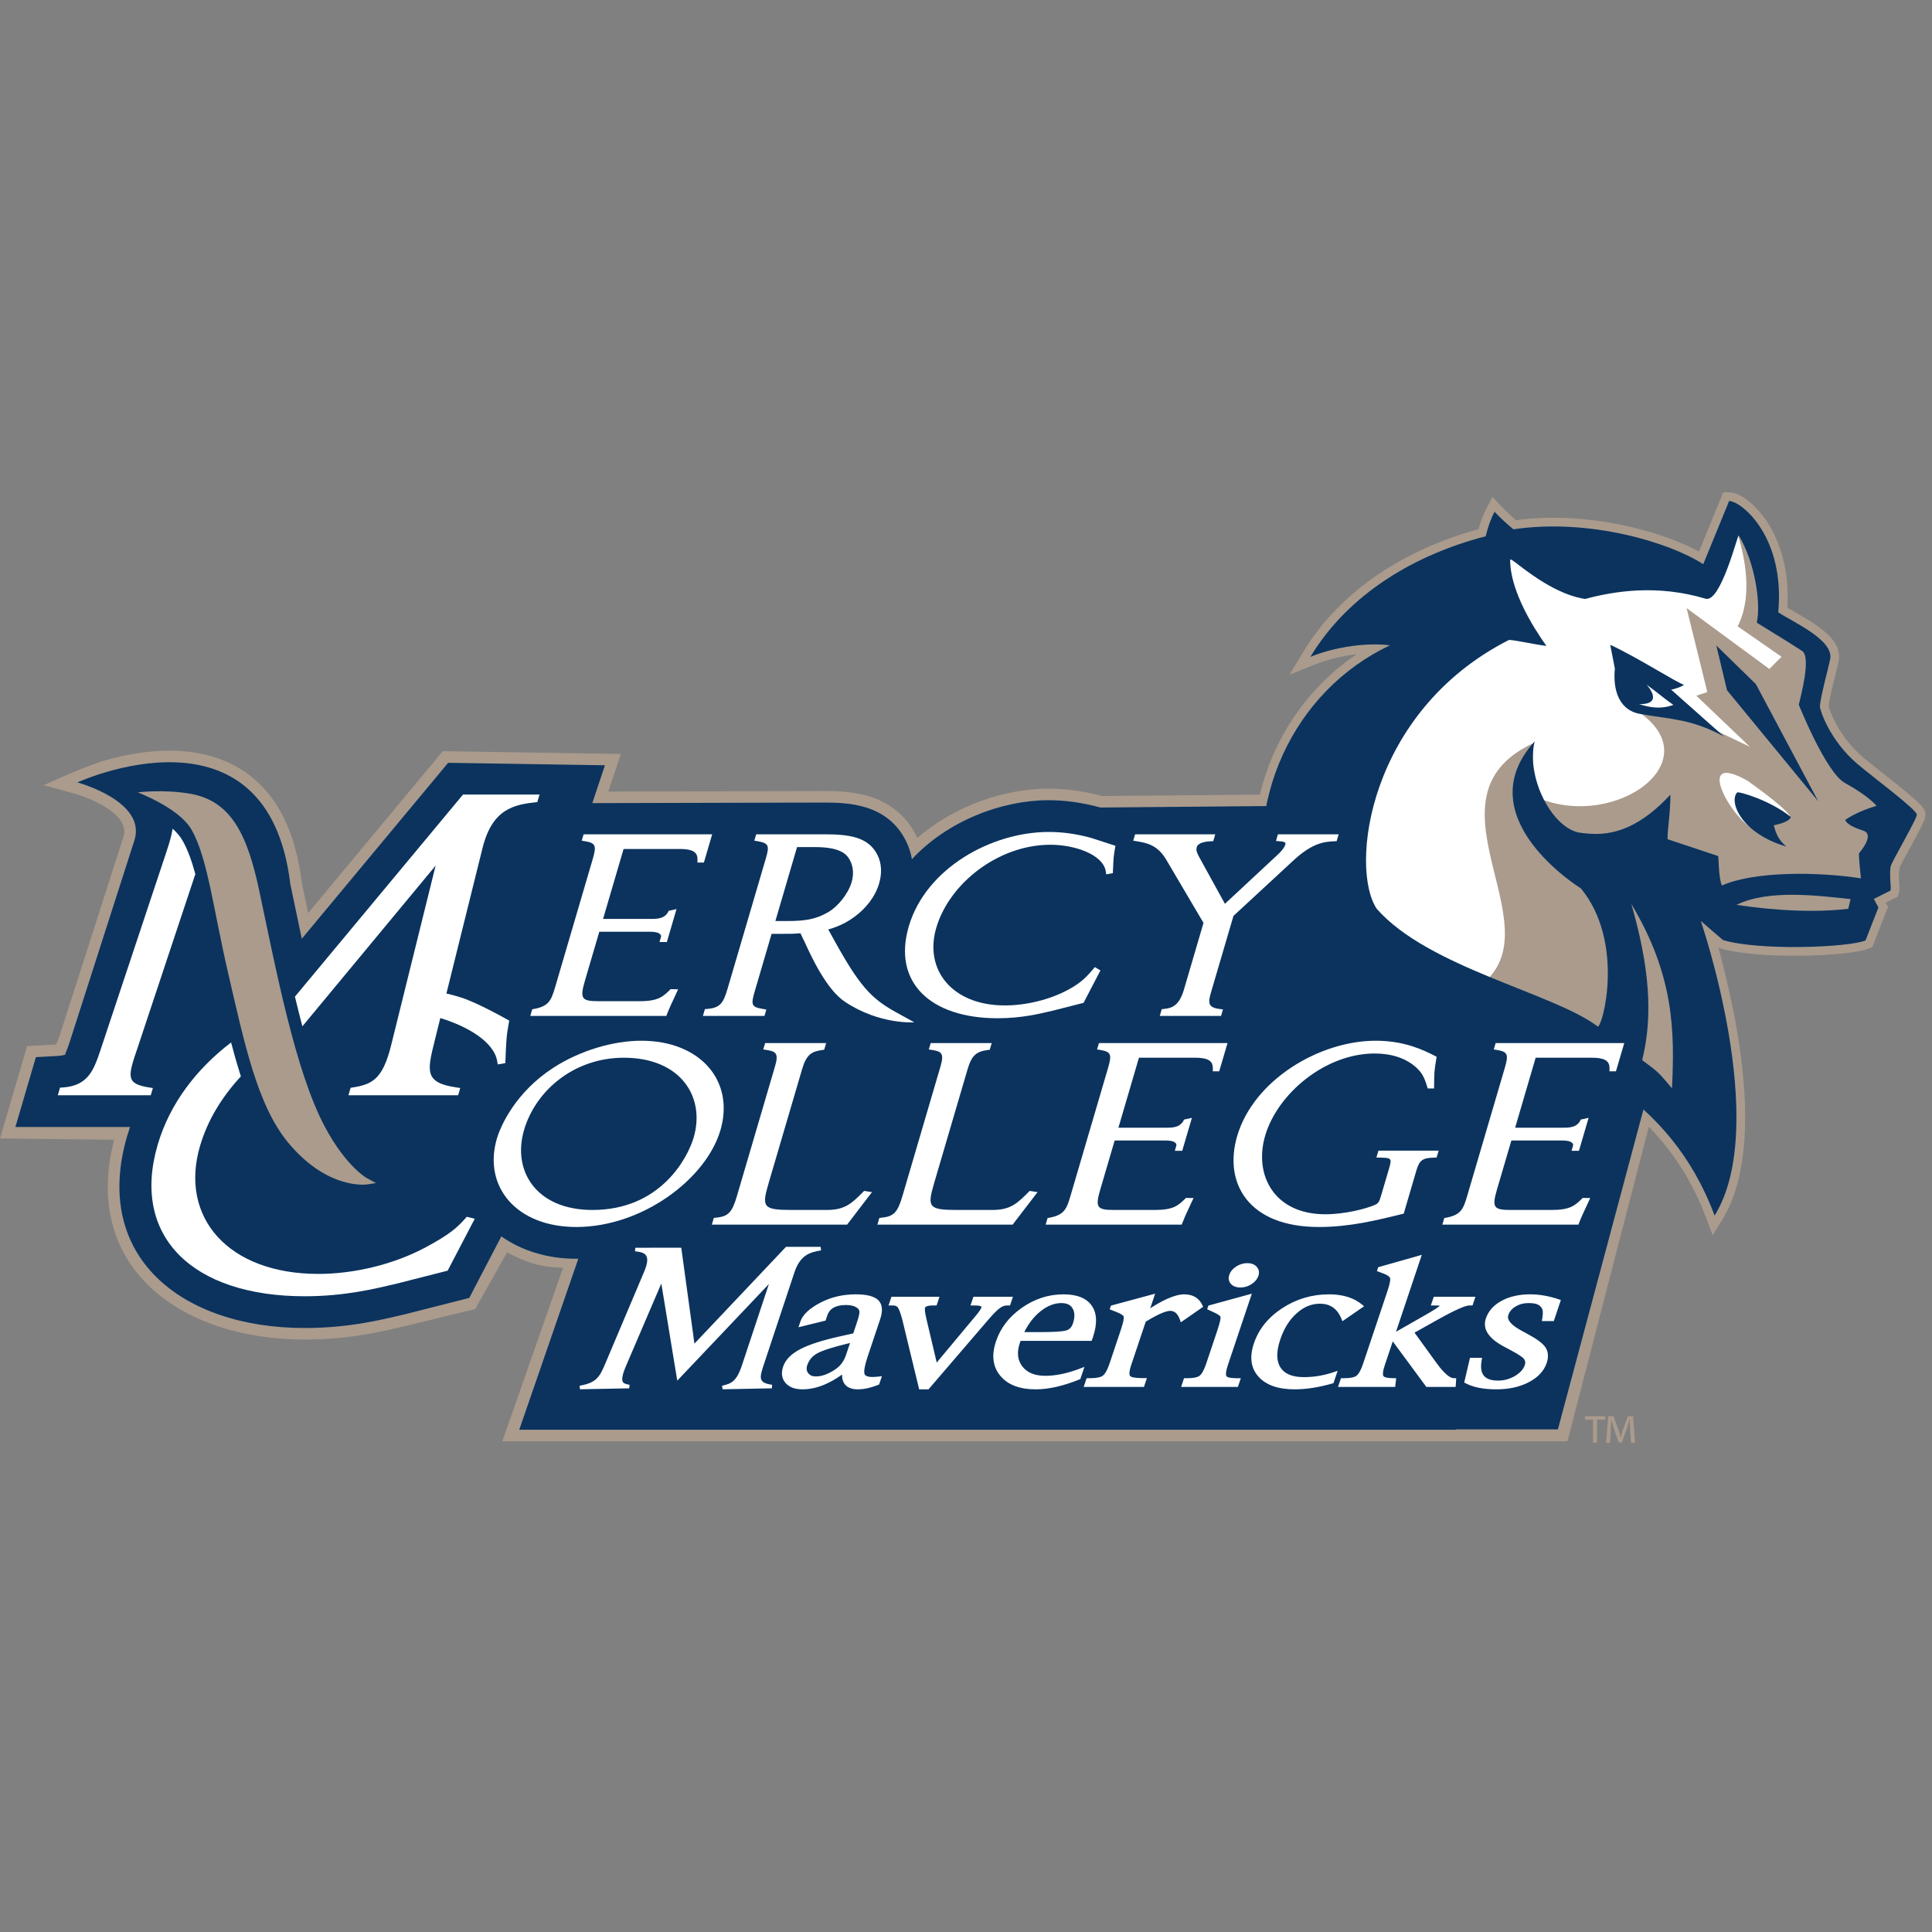 <?xml version="1.0" encoding="UTF-8"?>
<svg width="200px" height="200px" viewBox="0 0 200 200" version="1.1" xmlns="http://www.w3.org/2000/svg" xmlns:xlink="http://www.w3.org/1999/xlink">
    <rect x="0" y="0" width="200" height="200" fill="#808080" stroke="none"/>
    <!-- Generator: Sketch 51.3 (57544) - http://www.bohemiancoding.com/sketch -->
    <title>mercy</title>
    <desc>Created with Sketch.</desc>
    <defs></defs>
    <g id="mercy" stroke="none" stroke-width="1" fill="none" fill-rule="evenodd">
        <g id="mercy_BGL" transform="translate(0, 50)">
            <g id="mercy">
                <g id="g10" transform="translate(100, 49.861) scale(-1, 1) rotate(-180) translate(-100, -49.861) translate(0, 0.361)">
                    <g id="g12">
                        <path d="M132.286,54.483 L131.285,51.825 L130.568,54.573 C127.774,65.238 132.032,75.984 140.443,81.637 C138.937,81.462 137.369,81.087 135.994,80.529 L133.488,79.51 L134.884,81.829 C138.89,88.492 145.844,92.618 153.055,94.582 C153.278,95.381 153.565,96.137 153.912,96.799 L154.498,97.913 L155.366,97.002 C155.869,96.475 156.396,95.981 156.939,95.515 C164.269,96.488 171.908,94.419 175.881,92.261 L178.389,98.395 L178.993,98.396 C181.018,98.399 185.504,94.149 185.025,86.449 C185.831,85.968 187.003,85.355 188.006,84.656 C188.637,84.219 189.265,83.71 189.715,83.133 C190.165,82.555 190.518,81.799 190.344,80.936 C190.268,80.549 189.998,79.51 189.748,78.469 C189.491,77.383 189.302,76.478 189.302,76.202 L189.471,75.722 C189.589,75.408 189.784,74.967 190.057,74.455 C190.609,73.428 191.503,72.116 192.873,70.957 C193.696,70.261 195.181,69.116 196.48,68.071 C197.149,67.535 197.767,67.023 198.233,66.605 C198.485,66.379 198.692,66.179 198.848,66.014 C198.944,65.909 199.023,65.812 199.081,65.73 C199.138,65.649 199.243,65.499 199.296,65.304 C199.334,65.169 199.356,64.838 199.178,64.399 C199.105,64.223 198.993,63.99 198.859,63.718 C198.607,63.219 198.262,62.581 197.913,61.94 C197.574,61.313 197.225,60.684 196.964,60.185 C196.837,59.948 196.734,59.75 196.657,59.589 C196.54,59.02 196.567,58.558 196.593,58.165 C196.609,57.939 196.625,57.737 196.629,57.569 C196.636,57.291 196.615,57.07 196.571,56.918 L196.461,56.539 L195.211,55.913 L195.446,55.478 L193.824,51.325 L193.47,51.177 C191.479,50.343 181.941,50.004 178.084,51.194 L177.903,51.248 C178.457,49.123 179.262,45.957 179.852,42.447 C180.933,36.012 181.368,28.066 178.262,23.05 L177.295,21.489 L176.65,23.212 C172.146,35.252 162.174,39.257 152.943,42.777 C150.622,43.66 148.373,44.508 146.306,45.436 C144.222,46.372 142.28,47.412 140.614,48.678 C137.462,51.076 135.348,54.27 135.045,59.006 C133.727,57.626 132.734,55.688 132.286,54.483" id="path14" fill="#AA9B8D"></path>
                        <path d="M6.131,42.013 L12.759,62.674 C13.174,63.896 12.313,64.959 10.852,65.851 C9.46,66.7 7.87,67.169 7.7,67.212 L4.511,68.071 C4.511,68.071 8.824,70.056 10.794,70.624 C12.744,71.185 15.415,71.74 18.194,71.639 C23.94,71.434 29.973,68.411 31.236,58.022 L31.905,54.847 L45.838,71.6 L64.272,71.311 L62.975,67.42 L85.329,67.473 C86.644,67.473 88.402,67.426 90.068,66.895 C91.927,66.298 93.728,65.089 94.832,62.883 L94.961,62.615 C98.82,65.956 103.987,67.719 108.555,67.719 C110.166,67.719 112.038,67.51 114.073,66.959 L146.133,67.237 L139.021,45.865 L174.089,45.865 L162.261,0.161 L52.001,0.161 L58.289,18.127 C58.289,18.127 56.861,18.127 55.56,18.462 C53.949,18.878 52.496,19.723 52.496,19.723 L49.194,13.849 L42.142,12.132 C40.931,11.848 39.454,11.489 37.765,11.21 C35.974,10.911 33.913,10.693 31.549,10.693 C18.615,10.693 8.42,18.238 11.818,31.375 L0,31.509 L2.807,41.072 L5.759,41.233 C5.959,41.503 6.04,41.756 6.131,42.013" id="path16" fill="#AA9B8D"></path>
                        <polyline id="path18" fill="#0B335E" points="122.997 29.141 157.714 24.653 150.707 1.356 53.753 1.356 60.068 19.637 58.758 28.201 122.997 29.141"></polyline>
                        <path d="M13.46,32.693 L1.594,32.693 L3.716,39.925 L5.824,40.041 C6.485,40.078 6.724,40.172 6.753,40.183 C6.774,40.209 6.724,40.217 6.844,40.488 C7.004,40.856 7.13,41.246 7.261,41.637 L13.892,62.299 C15.292,66.404 8.012,68.366 8.012,68.366 C8.012,68.366 27.708,77.422 30.056,57.826 L31.241,52.181 L46.391,70.395 L62.623,70.14 L61.316,66.221 L85.332,66.281 C86.636,66.281 88.229,66.227 89.703,65.757 C91.321,65.24 92.832,64.209 93.763,62.346 C94.09,61.702 94.294,61.051 94.399,60.414 C98.099,64.394 103.7,66.523 108.555,66.523 C110.102,66.523 111.927,66.317 113.916,65.766 L144.49,66.033 L152.272,48.502 L172.706,44.144 L161.273,1.395 L129.175,1.395 L145.22,20.319 C143.995,20.021 142.808,19.75 141.61,19.535 C139.97,19.239 138.308,19.055 136.525,19.055 C131.731,19.055 128.249,20.77 126.277,23.405 C125.732,22.239 125.658,22.077 125.462,21.578 L124.74,19.734 L103.823,19.188 L89.315,19.299 L69.303,19.299 L70.152,22.203 C67.05,20.26 63.362,19.055 59.657,19.055 C56.651,19.055 53.959,19.906 51.9,21.376 L48.577,15.001 L41.857,13.292 C40.668,13.014 39.229,12.664 37.569,12.388 C35.838,12.102 33.838,11.886 31.549,11.886 C18.749,11.886 9.506,19.309 13.172,31.787 L13.46,32.693" id="path20" fill="#0B335E"></path>
                        <path d="M60.553,62.279 L60.219,62.333 L60.415,62.994 L73.723,62.994 L72.867,60.07 L72.197,60.07 L72.204,60.37 C72.213,60.873 72.006,61.117 71.702,61.266 C71.364,61.43 70.882,61.474 70.363,61.474 L64.553,61.474 L62.429,54.234 L67.38,54.234 C68.064,54.234 68.866,54.255 69.222,55.074 L70.032,55.254 L69.034,51.842 L68.271,51.842 L68.382,52.225 C68.413,52.326 68.436,52.408 68.439,52.488 C68.343,52.73 68.1,52.907 67.223,52.907 L62.04,52.907 L60.549,47.83 C59.996,45.944 60.227,45.717 61.995,45.717 L66.185,45.717 C68.154,45.717 68.631,46.181 69.425,46.965 L70.199,46.947 L70.038,46.6 C69.356,45.131 69.28,44.963 69.053,44.383 L68.98,44.193 L54.896,44.193 L55.096,44.88 C56.778,45.154 57.044,45.738 57.455,47.127 L61.336,60.353 C61.757,61.781 61.714,62.088 60.553,62.279" id="path22" fill="#FFFFFF"></path>
                        <path d="M78.42,62.281 L78.087,62.336 L78.28,62.994 L85.332,62.994 C87.916,62.994 89.899,62.723 90.83,60.864 C91.304,59.931 91.291,58.879 91.005,57.905 C90.607,56.542 89.642,55.303 88.38,54.396 C87.766,53.953 87.19,53.664 86.676,53.46 C86.333,53.322 86.017,53.222 85.742,53.145 L86.339,52.064 C88.952,47.33 90.165,46.023 92.646,44.635 L94.644,43.534 C94.644,43.534 91.095,43.255 87.501,45.635 C86.467,46.315 85.633,47.488 84.945,48.626 C84.256,49.764 83.72,50.926 83.353,51.723 L82.861,52.749 C82.119,52.691 82.019,52.691 81.099,52.691 L79.876,52.691 L78.144,46.788 C77.703,45.295 77.794,45.111 79.001,44.91 L79.332,44.854 L79.138,44.193 L72.764,44.193 L72.97,44.896 L73.175,44.914 C74.514,45.021 74.866,45.468 75.309,46.981 L79.287,60.523 C79.674,61.849 79.559,62.078 78.42,62.281 Z M81.45,54.016 C83.351,54.016 84.421,54.185 85.718,54.924 C86.672,55.466 87.785,56.766 88.163,58.049 C88.488,59.169 88.191,60.022 87.862,60.519 C87.48,61.117 86.644,61.671 84.357,61.671 L82.511,61.671 L80.267,54.016 L81.45,54.016 Z" id="path24" fill="#FFFFFF"></path>
                        <path d="M106.561,44.226 C105.612,44.069 104.523,43.953 103.269,43.953 C96.28,43.953 92.386,47.704 94.076,53.46 C95.85,59.499 102.658,63.236 108.555,63.236 C109.829,63.236 111.288,63.085 112.968,62.617 L115.472,61.805 L115.427,61.549 C115.286,60.787 115.267,60.528 115.213,59.214 L115.204,58.973 L114.518,58.852 L114.469,59.155 C114.2,60.9 111.266,61.913 108.74,61.913 C103.35,61.913 98.273,57.921 96.922,53.316 C95.65,48.987 98.541,45.279 104.017,45.279 C106.183,45.279 108.628,45.85 110.602,46.915 C111.305,47.294 111.8,47.655 112.192,48.008 C112.386,48.183 112.557,48.359 112.717,48.53 L113.175,49.055 L113.342,49.249 L113.916,48.9 L112.169,45.547 L108.978,44.735 C108.305,44.579 107.501,44.382 106.561,44.226" id="path26" fill="#FFFFFF"></path>
                        <path d="M66.388,41.625 C72.486,41.625 76.079,37.477 74.578,32.361 C73.096,27.314 66.485,22.343 59.657,22.343 C53.418,22.343 49.991,26.564 51.435,31.487 C51.826,32.824 53.372,36.288 57.264,38.815 C60.07,40.638 63.527,41.625 66.388,41.625 Z M71.809,31.607 C73.035,35.788 70.484,39.866 64.576,39.866 C59.442,39.866 55.452,36.483 54.25,32.384 C53.011,28.17 55.487,24.106 61.333,24.106 C68.335,24.106 71.17,29.436 71.809,31.607 Z" id="path28" fill="#FFFFFF"></path>
                        <path d="M79.351,40.669 L79.01,40.72 L79.21,41.384 L85.525,41.384 L85.32,40.694 L85.128,40.666 C83.987,40.515 83.469,40.168 83.031,38.67 L79.551,26.827 C78.842,24.409 78.996,24.106 81.918,24.106 L85.602,24.106 C86.581,24.106 87.228,24.295 87.78,24.621 C88.058,24.784 88.32,24.989 88.589,25.234 C88.866,25.482 89.144,25.766 89.453,26.078 L90.269,25.953 L87.691,22.586 L73.691,22.586 L73.894,23.282 L74.095,23.302 C75.384,23.429 75.785,23.83 76.291,25.564 L80.24,39.009 C80.624,40.313 80.312,40.527 79.351,40.669" id="path30" fill="#FFFFFF"></path>
                        <path d="M96.49,40.669 L96.15,40.72 L96.344,41.384 L102.662,41.384 L102.458,40.694 L102.262,40.666 C101.122,40.515 100.603,40.168 100.163,38.67 L96.684,26.827 C95.977,24.409 96.126,24.106 99.057,24.106 L102.738,24.106 C103.712,24.106 104.365,24.295 104.914,24.621 C105.196,24.784 105.453,24.989 105.724,25.234 C106.002,25.482 106.28,25.766 106.588,26.078 L107.409,25.955 L104.827,22.586 L90.826,22.586 L91.03,23.282 L91.23,23.302 C92.519,23.429 92.916,23.83 93.425,25.564 L97.373,39.009 C97.757,40.316 97.446,40.527 96.49,40.669" id="path32" fill="#FFFFFF"></path>
                        <path d="M113.903,40.669 L113.567,40.724 L113.763,41.384 L127.073,41.384 L126.212,38.458 L125.545,38.458 L125.552,38.761 C125.56,39.261 125.354,39.509 125.051,39.654 C124.712,39.82 124.233,39.866 123.713,39.866 L117.903,39.866 L115.778,32.621 L120.733,32.621 C121.414,32.621 122.212,32.643 122.57,33.462 L123.387,33.642 L122.382,30.228 L121.618,30.228 L121.729,30.611 C121.761,30.71 121.783,30.794 121.788,30.877 C121.693,31.122 121.45,31.298 120.576,31.298 L115.39,31.298 L113.9,26.221 C113.342,24.333 113.578,24.106 115.341,24.106 L119.535,24.106 C121.507,24.106 121.978,24.566 122.771,25.352 L123.555,25.342 L123.389,24.989 C122.703,23.52 122.628,23.347 122.403,22.775 L122.327,22.586 L108.245,22.586 L108.445,23.269 C110.124,23.539 110.397,24.127 110.802,25.514 L114.687,38.741 C115.104,40.168 115.063,40.477 113.903,40.669" id="path34" fill="#FFFFFF"></path>
                        <path d="M45.284,44.063 L45.007,44.142 L45.626,46.633 L45.905,46.575 C46.452,46.466 47.049,46.315 47.764,46.088 C48.622,45.812 49.82,45.24 50.789,44.743 C51.765,44.243 52.719,43.704 52.719,43.704 L52.679,43.495 C52.438,42.206 52.408,41.763 52.321,39.551 L52.312,39.309 L51.525,39.17 L51.477,39.472 C51.162,41.486 48.442,43.146 45.284,44.063" id="path36" fill="#FFFFFF"></path>
                        <path d="M24.936,37.933 C22.91,35.748 21.47,33.328 20.709,30.737 C18.535,23.332 23.634,17.486 32.954,17.486 C36.612,17.486 40.744,18.449 44.089,20.253 C46.494,21.547 47.34,22.258 48.322,23.402 L49.145,23.194 L46.342,17.822 L41.078,16.483 C39.948,16.218 38.608,15.892 37.035,15.631 C35.453,15.37 33.634,15.172 31.549,15.172 C19.897,15.172 13.543,21.391 16.326,30.866 C17.584,35.149 20.378,38.741 23.922,41.445 C24.218,40.307 24.529,39.218 24.856,38.178 L24.936,37.933" id="path38" fill="#FFFFFF"></path>
                        <path d="M17.225,61.168 C17.537,62.096 17.767,62.896 17.87,63.574 C18.293,63.192 18.654,62.778 18.903,62.336 C19.427,61.417 19.845,60.252 20.222,58.876 L14.274,40.987 C13.211,37.874 12.99,37.169 15.487,36.78 L15.824,36.726 L15.605,35.979 L5.984,35.979 L6.216,36.772 L6.424,36.78 C7.825,36.857 8.63,37.345 9.172,38.01 C9.454,38.348 9.668,38.748 9.857,39.184 C10.051,39.627 10.211,40.097 10.371,40.567 L17.225,61.168" id="path40" fill="#FFFFFF"></path>
                        <path d="M45.096,59.755 L31.302,43.116 L30.937,44.533 L30.532,46.189 L47.933,67.11 L55.852,67.11 L55.623,66.333 C53.179,66.074 50.961,65.63 49.951,61.571 L44.998,41.621 C44.208,38.443 43.926,37.264 47.307,36.78 L47.649,36.732 L47.425,35.979 L36.07,35.979 L36.296,36.75 C38.403,37.084 39.58,37.442 40.499,41.192 L45.096,59.755" id="path42" fill="#FFFFFF"></path>
                        <path d="M15.977,67.447 C17.01,67.469 18.386,67.431 19.757,67.182 C23.95,66.42 25.614,62.93 26.84,57.142 C27.701,53.094 28.628,48.435 29.727,44.065 C30.822,39.693 32.082,35.637 33.602,32.768 C34.759,30.587 35.901,29.214 36.745,28.395 C37.165,27.984 37.516,27.712 37.753,27.541 C37.98,27.382 38.928,26.893 38.928,26.893 L38.025,26.752 C37.95,26.742 33.959,26.146 29.876,31.021 C28.25,32.963 27.109,35.552 26.164,38.552 C25.219,41.545 24.461,44.981 23.611,48.647 C22.852,51.923 22.321,54.904 21.773,57.436 C21.222,59.968 20.659,62.01 19.836,63.458 C18.548,65.728 14.251,67.337 14.251,67.337 C14.251,67.337 14.942,67.422 15.977,67.447" id="path44" fill="#AA9B8D"></path>
                        <path d="M81.367,20.289 L84.952,20.289 L84.999,19.925 C83.915,19.724 82.865,19.526 82.23,17.622 L79.112,8.227 C78.599,6.692 78.473,6.218 79.933,6.006 L79.901,5.642 L74.809,5.543 L74.742,5.905 C75.672,6.133 76.238,6.292 76.816,8.057 L79.596,16.439 L70.11,6.435 L68.46,16.493 L64.798,7.945 C64.409,7.03 64.362,6.581 64.456,6.35 C64.536,6.16 64.74,6.084 65.176,6.004 L65.135,5.642 L60.042,5.543 L59.991,5.907 C61.815,6.231 62.091,6.857 62.716,8.337 L66.689,17.731 C67.476,19.6 66.629,19.725 65.738,19.827 L65.766,20.195 L70.524,20.197 L71.888,10.27 L81.367,20.289 Z M85.32,6.015 C84.562,5.698 83.807,5.538 83.061,5.538 C82.296,5.538 81.691,5.755 81.301,6.215 C80.913,6.679 80.855,7.248 81.07,7.89 C81.312,8.617 81.923,9.222 82.857,9.704 C83.789,10.191 85.187,10.633 87.042,11.041 L88.328,11.328 L88.71,12.471 C88.896,13.024 88.973,13.377 88.97,13.558 C88.968,13.714 88.894,13.847 88.737,13.959 C88.488,14.153 88.113,14.267 87.582,14.267 C87.028,14.267 86.604,14.169 86.294,13.992 C85.984,13.817 85.76,13.546 85.633,13.16 L85.464,12.654 L82.658,11.963 L82.857,12.558 C83.094,13.27 83.802,13.914 84.906,14.5 C86.011,15.081 87.243,15.372 88.593,15.372 C89.688,15.372 90.51,15.188 90.945,14.743 C91.376,14.288 91.388,13.597 91.101,12.753 L89.831,8.965 C89.504,7.99 89.414,7.401 89.493,7.143 C89.547,6.964 89.742,6.817 90.313,6.817 C90.496,6.817 90.699,6.832 90.926,6.857 L91.294,6.896 L91.007,6.037 C90.158,5.694 89.448,5.538 88.781,5.538 C88.185,5.538 87.708,5.712 87.428,6.092 C87.243,6.346 87.164,6.676 87.17,7.068 C86.548,6.62 85.929,6.266 85.32,6.015 Z M87.821,10.293 C86.205,9.905 85.144,9.562 84.606,9.265 C84.095,8.985 83.749,8.579 83.568,8.039 C83.453,7.697 83.498,7.429 83.67,7.205 C83.849,6.984 84.095,6.874 84.445,6.874 C85.083,6.874 85.786,7.122 86.555,7.664 C87.024,8 87.368,8.472 87.577,9.091 L87.995,10.334 L87.821,10.293 Z M93.398,12.783 C93.214,13.466 93.056,13.863 92.938,14.019 C92.844,14.145 92.696,14.219 92.445,14.219 L91.979,14.219 L92.283,15.122 L97.256,15.122 L96.954,14.219 L96.595,14.219 C95.966,14.219 95.795,14.085 95.758,13.977 C95.719,13.856 95.743,13.51 95.891,12.88 L96.968,8.31 L100.84,12.95 C101.302,13.488 101.534,13.826 101.587,13.982 C101.617,14.083 101.589,14.108 101.55,14.13 C101.469,14.175 101.288,14.219 100.952,14.219 L100.466,14.219 L100.769,15.122 L104.86,15.122 L104.558,14.219 L104.226,14.219 C104.004,14.219 103.755,14.137 103.481,13.934 C103.203,13.726 102.804,13.324 102.281,12.713 L96.119,5.538 L95.151,5.538 L93.398,12.783 Z M111.834,6.597 C110.091,5.884 108.579,5.538 107.214,5.538 C105.565,5.538 104.323,5.998 103.539,6.953 C102.757,7.905 102.631,9.099 103.105,10.507 C103.572,11.9 104.466,13.057 105.784,13.98 C107.107,14.903 108.543,15.372 110.085,15.372 C111.474,15.372 112.486,14.987 113.033,14.172 C113.58,13.371 113.59,12.29 113.148,10.964 L113.009,10.557 L105.653,10.557 L105.57,10.33 C105.236,9.337 105.346,8.533 105.844,7.892 C106.346,7.26 107.12,6.938 108.218,6.938 C109.286,6.938 110.474,7.183 111.778,7.679 L112.261,7.863 L111.834,6.597 Z M107.661,11.462 C109.107,11.462 109.986,11.522 110.359,11.629 C110.687,11.721 110.931,11.945 111.066,12.352 C111.293,13.024 111.264,13.538 111.034,13.916 C110.814,14.282 110.444,14.467 109.874,14.467 C109.15,14.467 108.422,14.191 107.69,13.597 C107.031,13.064 106.476,12.353 106.034,11.462 L107.661,11.462 Z M117.098,8.044 C116.867,7.36 116.891,7.028 116.987,6.919 C117.085,6.81 117.441,6.699 118.261,6.699 L118.726,6.699 L118.422,5.785 L112.18,5.785 L112.486,6.691 L112.844,6.691 C113.531,6.691 113.941,6.791 114.149,6.944 C114.378,7.107 114.618,7.491 114.841,8.156 L116.017,11.663 C116.287,12.471 116.365,12.913 116.325,13.06 C116.295,13.166 116.112,13.338 115.575,13.543 L114.877,13.817 L115.008,14.207 L119.579,15.439 L119.071,13.926 C119.711,14.34 120.29,14.664 120.81,14.899 C121.487,15.203 122.084,15.371 122.594,15.372 C123.514,15.372 124.153,14.966 124.485,14.214 L124.548,14.079 L122.239,12.477 L122.133,12.774 C121.895,13.428 121.545,13.661 121.138,13.661 C120.725,13.661 119.956,13.355 118.789,12.651 L118.608,12.545 L117.098,8.044 Z M127.107,8.044 C126.88,7.366 126.88,7.02 126.965,6.897 C127.025,6.805 127.285,6.691 127.97,6.691 L128.449,6.691 L128.143,5.785 L122.267,5.785 L122.571,6.691 L122.951,6.691 C123.585,6.691 123.971,6.791 124.173,6.941 C124.395,7.106 124.624,7.491 124.851,8.156 L126.027,11.663 C126.303,12.495 126.383,12.927 126.347,13.043 C126.328,13.119 126.142,13.299 125.57,13.549 L124.966,13.828 L125.092,14.207 L129.59,15.44 L127.107,8.044 Z M127.409,16.469 C127.179,16.736 127.142,17.055 127.26,17.397 C127.373,17.735 127.611,18.018 127.958,18.245 C128.308,18.476 128.696,18.6 129.116,18.6 C129.538,18.6 129.885,18.476 130.114,18.201 C130.342,17.937 130.378,17.622 130.268,17.286 C130.151,16.94 129.912,16.656 129.563,16.429 C129.213,16.201 128.824,16.081 128.409,16.081 C127.988,16.081 127.638,16.204 127.409,16.469 Z M138.04,6.175 C136.533,5.739 135.231,5.538 134.012,5.538 C132.335,5.538 131.067,5.966 130.266,6.86 C129.475,7.757 129.338,8.909 129.799,10.282 C130.296,11.763 131.277,12.982 132.734,13.937 C134.194,14.893 135.819,15.372 137.597,15.372 C139.005,15.372 140.155,15.018 141.02,14.295 L141.211,14.137 L138.969,12.59 L138.853,12.87 C138.408,13.923 137.667,14.403 136.642,14.403 C135.789,14.403 134.992,14.09 134.241,13.42 C133.489,12.753 132.916,11.845 132.532,10.691 C132.1,9.412 132.13,8.457 132.56,7.789 C132.981,7.143 133.761,6.802 134.98,6.802 C136.01,6.802 137.018,6.966 138.007,7.299 L138.471,7.454 L138.04,6.175 Z M149.057,14.193 C148.966,14.207 148.813,14.219 148.589,14.219 L148.119,14.219 L148.425,15.122 L152.737,15.122 L152.434,14.219 L152.084,14.219 C151.711,14.219 150.667,13.776 148.862,12.767 L146.431,11.406 L148.742,8.215 C149.554,7.104 150.137,6.691 150.484,6.691 L150.747,6.691 L150.688,5.785 L147.656,5.785 L144.178,10.502 L143.355,8.044 C143.125,7.366 143.131,7.021 143.219,6.901 C143.285,6.805 143.557,6.691 144.264,6.691 L144.537,6.691 L144.425,5.785 L138.513,5.785 L138.816,6.691 L139.177,6.691 C139.823,6.691 140.219,6.791 140.42,6.941 C140.637,7.106 140.872,7.491 141.096,8.156 L143.629,15.71 C143.88,16.461 143.949,16.886 143.904,17.042 C143.874,17.164 143.713,17.332 143.24,17.516 L142.538,17.779 L142.671,18.18 L147.184,19.459 L144.514,11.496 L147.528,13.218 C148.459,13.746 148.921,14.061 149.057,14.193 Z M152.171,8.799 L153.423,8.799 L153.36,8.409 C153.157,7.03 153.743,6.443 155.088,6.443 C155.69,6.443 156.266,6.596 156.817,6.915 C157.369,7.242 157.703,7.618 157.845,8.044 C157.932,8.297 157.899,8.498 157.773,8.673 C157.641,8.851 157.211,9.151 156.412,9.576 L155.636,9.991 C154.121,10.809 153.445,11.771 153.815,12.871 C154.073,13.645 154.624,14.26 155.453,14.708 C156.281,15.152 157.267,15.371 158.397,15.372 C159.364,15.372 160.355,15.198 161.376,14.852 L161.58,14.783 L160.848,12.602 L159.617,12.602 L159.672,12.987 C159.71,13.225 159.72,13.434 159.707,13.603 C159.693,13.76 159.644,13.896 159.568,14.001 C159.499,14.106 159.376,14.219 159.177,14.322 C159.014,14.407 158.706,14.467 158.203,14.467 C157.719,14.467 157.284,14.349 156.893,14.113 C156.511,13.885 156.266,13.592 156.145,13.235 C155.991,12.786 156.319,12.256 157.457,11.637 L158.307,11.172 C159.149,10.716 159.735,10.273 160.013,9.843 C160.289,9.393 160.312,8.862 160.114,8.268 C159.834,7.436 159.207,6.77 158.252,6.272 C157.304,5.78 156.188,5.538 154.92,5.538 C153.601,5.538 152.523,5.739 151.716,6.169 L151.575,6.244 L152.171,8.799 Z" id="path46" fill="#FFFFFF"></path>
                        <path d="M195.115,57.425 C194.87,57.432 193.141,56.568 193.141,56.568 L193.782,55.377 L192.654,52.492 C190.579,51.883 182.174,51.582 178.651,52.602 L174.756,55.96 L175.488,53.827 C175.532,53.701 182.06,34.53 177.582,24.968 C172.605,36.758 162.379,40.798 153.482,44.189 C151.191,45.063 148.969,45.898 146.926,46.816 C144.893,47.729 143.068,48.713 141.532,49.882 C138.491,52.195 136.556,55.257 136.519,60.063 C136.516,60.272 136.548,60.531 136.587,60.839 L136.729,62.051 L135.672,61.439 C133.888,60.404 132.505,58.388 131.635,56.719 C129.668,67.329 134.94,77.654 144.156,82.011 L146.068,82.916 L143.968,83.169 C141.965,83.413 139.442,83.174 137.146,82.52 C141.092,88.048 147.372,91.559 153.951,93.254 L154.307,93.346 L154.392,93.705 C154.53,94.282 154.7,94.829 154.9,95.325 C155.347,94.895 155.805,94.487 156.281,94.095 L156.488,93.923 L156.757,93.963 C164.458,95.104 172.626,92.619 175.99,90.441 L176.609,90.041 L179.357,96.767 C180.628,96.134 184.105,92.899 183.478,86.031 L183.445,85.671 L183.744,85.469 C184.499,84.961 185.941,84.248 187.145,83.413 C187.727,83.008 188.212,82.6 188.523,82.2 C188.833,81.804 188.914,81.493 188.864,81.238 C188.785,80.855 188.523,79.842 188.278,78.821 C188.042,77.831 187.787,76.704 187.787,76.202 C187.787,75.644 188.918,72.323 191.897,69.802 C192.728,69.101 194.221,67.947 195.534,66.893 C196.177,66.376 196.776,65.883 197.221,65.48 C197.431,65.291 197.606,65.125 197.736,64.986 C197.705,64.804 197.615,64.614 197.505,64.398 C197.261,63.91 196.925,63.288 196.587,62.664 C196.242,62.031 195.891,61.396 195.625,60.891 C195.488,60.632 195.373,60.406 195.288,60.23 L195.176,59.981 C195.155,59.924 195.11,59.813 195.099,59.697 C195.031,59.105 195.052,58.534 195.084,58.07 C195.097,57.857 195.11,57.671 195.115,57.517 L195.115,57.425" id="path48" fill="#FFFFFF"></path>
                        <path d="M158.728,72.429 C146.248,66.597 162.163,52.547 152.464,46.829 L171.114,39.245 L167.382,55.782 L158.556,67.467 L158.728,72.429" id="path50" fill="#AA9B8D"></path>
                        <path d="M185.304,64.871 C184.708,65.885 180.855,68.567 180.855,68.567 C173.472,72.692 182.764,58.923 182.974,64.935 L185.304,64.871 Z M179.887,84.522 C181.979,88.684 179.753,94.1 179.887,94.219 L182.283,93.337 L182.91,85.655 L187.697,82.379 C188.009,80.434 187.782,77.788 186.687,76.081 C188.996,72.117 192.566,67.406 196.767,65.25 C195.2,60.873 193.334,56.012 190.47,52.277 C177.402,54.501 169.935,61.07 158.728,63.864 L158.476,68.903 L159.233,66.762 C167.295,63.36 177.497,70.791 169.182,75.957 L174.471,75.075 L174.219,75.481 L174.85,75.075 L181.148,72.051 L175.605,77.342 L176.74,77.719 L174.597,86.41 L183.163,80.112 L184.421,81.373 L179.887,84.522 Z" id="path52" fill="#AA9B8D"></path>
                        <path d="M185.372,64.798 C185.372,64.628 185.103,64.227 183.624,63.928 C183.819,63.134 184.112,62.383 184.931,61.723 C180.281,63.082 178.944,66.331 179.825,67.318 C179.915,67.48 183.221,66.538 185.372,64.798 Z M188.222,66.419 L178.778,77.91 L177.674,82.538 L181.768,78.541 L188.222,66.419 Z M170.446,78.493 C170.446,78.493 172.386,76.44 169.688,76.468 C170.476,76.231 171.711,75.842 173.229,76.389 C172.414,76.948 171.523,77.712 170.446,78.493 Z M174.304,78.491 C174.304,78.337 173.238,77.98 172.991,77.975 L178.462,73.118 C175.066,74.974 172.868,74.896 169.844,75.444 C167.76,75.769 166.931,77.685 167.17,80.149 L166.691,82.615 C169.734,81.187 173.719,78.601 174.304,78.491 Z M179.762,55.692 C181.107,55.494 186.462,54.698 191.328,55.282 L191.572,56.288 C188.269,56.63 183.103,57.331 179.762,55.692 Z M163.39,63.184 C165.671,62.844 168.821,62.687 172.918,67.097 C172.918,65.049 172.6,63.475 172.625,62.485 L177.858,60.746 C177.924,60.74 177.88,58.526 178.249,57.693 C181.651,59.204 188.332,59.113 192.646,58.433 C192.646,58.433 192.367,60.925 192.458,61.047 C194.025,62.956 193.119,63.311 192.854,63.38 C191.305,63.882 191.033,64.325 191.033,64.498 C191.991,65.146 193.192,65.624 194.265,65.946 C193.418,66.887 191.951,67.765 190.951,68.334 C188.99,69.45 186.212,76.407 186.212,76.407 C186.414,77.298 187.516,81.346 186.554,81.975 C184.804,83.118 182.482,84.502 181.863,84.906 C182.306,86.856 181.687,91.14 179.994,93.933 C179.896,94.093 178.131,86.917 176.56,87.384 C171.514,88.889 167.09,88.164 164.087,87.355 C160.037,87.992 156.33,91.869 156.33,91.41 C156.33,87.404 160.091,82.551 160.081,82.493 C158.87,82.645 156.369,83.198 156.182,83.1 C141.621,75.69 139.683,59.535 142.519,55.282 C147.866,49.19 160.792,46.581 165.395,43.1 C165.892,42.975 168.253,51.802 163.653,57.398 C163.653,57.398 151.717,64.733 158.87,72.615 C157.968,69.04 160.514,63.841 163.39,63.184 Z M193.119,52.008 C191.367,51.273 182.053,50.915 178.351,52.055 L176.067,54.024 C176.067,54.024 183.311,32.919 177.497,23.527 C168.175,48.45 136.06,40.004 135.909,60.059 C135.907,60.287 135.94,60.572 135.98,60.913 C133.696,59.588 132.054,56.442 131.44,54.8 C128.431,66.289 133.894,77.835 143.894,82.563 C141.489,82.855 138.252,82.419 135.656,81.365 C139.601,87.923 146.552,91.977 153.799,93.845 C154.021,94.782 154.331,95.652 154.712,96.381 C155.335,95.729 155.987,95.129 156.669,94.567 C164.514,95.731 172.835,93.211 176.32,90.955 L178.996,97.495 C180.248,97.497 184.804,93.835 184.085,85.976 C185.6,84.955 189.865,83.122 189.46,81.114 C189.306,80.349 188.398,77.022 188.398,76.202 C188.398,75.873 189.407,72.709 192.289,70.268 C193.945,68.868 198.255,65.673 198.428,65.058 C198.529,64.711 195.755,60.054 195.706,59.627 C195.576,58.522 195.802,57.499 195.706,57.17 L193.977,56.303 L194.453,55.418 L193.119,52.008 Z" id="path54" fill="#0B335E"></path>
                        <path d="M168.875,55.782 C173.351,48.32 173.355,42.512 173.085,36.693 C171.623,38.424 171.72,38.339 169.995,39.619 C171.151,44.234 170.738,49.313 168.875,55.782" id="path56" fill="#AA9B8D"></path>
                        <path d="M120.7,60.411 C120.236,61.187 119.713,61.607 119.199,61.855 C118.937,61.984 118.677,62.07 118.414,62.13 C118.149,62.196 117.89,62.238 117.643,62.279 L117.312,62.333 L117.506,62.994 L125.804,62.994 L125.596,62.285 L125.385,62.275 C125.141,62.264 124.788,62.241 124.474,62.141 C124.155,62.04 123.954,61.888 123.89,61.667 C123.793,61.339 123.897,61.078 124.197,60.534 L126.804,55.799 L132.208,60.829 C132.707,61.281 132.973,61.65 133.054,61.932 C133.104,62.092 133.057,62.13 132.959,62.179 C132.893,62.211 132.809,62.232 132.713,62.247 L132.456,62.275 L132.089,62.305 L132.29,62.994 L138.578,62.994 L138.368,62.283 L138.155,62.275 C137.176,62.23 135.918,62.154 133.93,60.32 L127.688,54.547 L125.387,46.714 C125.059,45.596 124.994,45.063 126.251,44.912 L126.601,44.869 L126.404,44.193 L120.06,44.193 L120.264,44.892 L120.467,44.914 C121.321,45 122.059,45.216 122.565,46.933 L124.586,53.824 L120.7,60.411 Z M146.636,38.829 C145.524,39.854 143.987,40.303 142.306,40.303 C137.18,40.303 132.251,36.148 130.971,31.802 C129.768,27.696 131.925,23.661 137.189,23.661 C139.221,23.661 141.353,24.217 142.29,24.614 C142.679,24.778 142.775,24.926 142.984,25.638 L143.782,28.355 C144.099,29.441 144.073,29.503 142.877,29.525 L142.483,29.534 L142.696,30.245 L148.927,30.245 L148.715,29.531 L148.497,29.525 C147.29,29.503 146.943,29.28 146.629,28.212 L145.313,23.726 C142.401,23.007 139.683,22.343 136.525,22.343 C129.204,22.343 126.651,26.911 128.069,31.751 C129.783,37.585 136.614,41.625 142.405,41.625 C143.912,41.625 145.15,41.384 146.156,41.066 C147.16,40.751 147.933,40.364 148.524,40.067 L148.718,39.966 L148.685,39.75 C148.472,38.462 148.472,38.365 148.459,36.98 L148.455,36.682 L147.796,36.682 L147.73,36.894 C147.435,37.861 147.224,38.268 146.636,38.829 Z M154.966,40.669 L154.635,40.724 L154.829,41.384 L168.143,41.384 L167.282,38.458 L166.609,38.458 L166.617,38.761 C166.626,39.263 166.42,39.509 166.118,39.654 C165.779,39.82 165.303,39.866 164.779,39.866 L158.971,39.866 L156.847,32.621 L161.797,32.621 C162.484,32.621 163.285,32.643 163.64,33.462 L164.452,33.642 L163.451,30.228 L162.685,30.228 L162.799,30.611 C162.83,30.71 162.849,30.794 162.856,30.877 C162.76,31.122 162.518,31.298 161.643,31.298 L156.458,31.298 L154.966,26.221 C154.413,24.333 154.645,24.106 156.412,24.106 L160.601,24.106 C162.573,24.106 163.049,24.566 163.842,25.352 L164.619,25.342 L164.458,24.989 C163.773,23.52 163.695,23.348 163.472,22.777 L163.396,22.586 L149.311,22.586 L149.511,23.269 C151.191,23.539 151.463,24.127 151.87,25.514 L155.755,38.741 C156.172,40.168 156.13,40.477 154.966,40.669 Z" id="path58" fill="#FFFFFF"></path>
                        <path d="M168.839,0 L168.728,1.663 C168.715,1.878 168.728,2.142 168.721,2.413 L168.701,2.413 C168.631,2.155 168.547,1.865 168.466,1.622 L167.889,0.035 L167.571,0.035 L167.009,1.663 C166.94,1.887 166.871,2.155 166.809,2.413 L166.787,2.413 C166.781,2.149 166.787,1.914 166.773,1.663 L166.669,0 L166.268,0 L166.483,2.759 L167.03,2.759 L167.571,1.261 C167.64,1.053 167.696,0.825 167.765,0.568 L167.78,0.568 C167.842,0.825 167.904,1.067 167.974,1.268 L168.515,2.759 L169.053,2.759 L169.261,0 L168.839,0 Z M166.172,2.759 L166.172,2.405 L165.326,2.405 L165.326,0 L164.911,0 L164.911,2.405 L164.071,2.405 L164.071,2.759 L166.172,2.759 Z" id="path60" fill="#AA9B8D" fill-rule="nonzero"></path>
                    </g>
                </g>
            </g>
        </g>
    </g>
</svg>